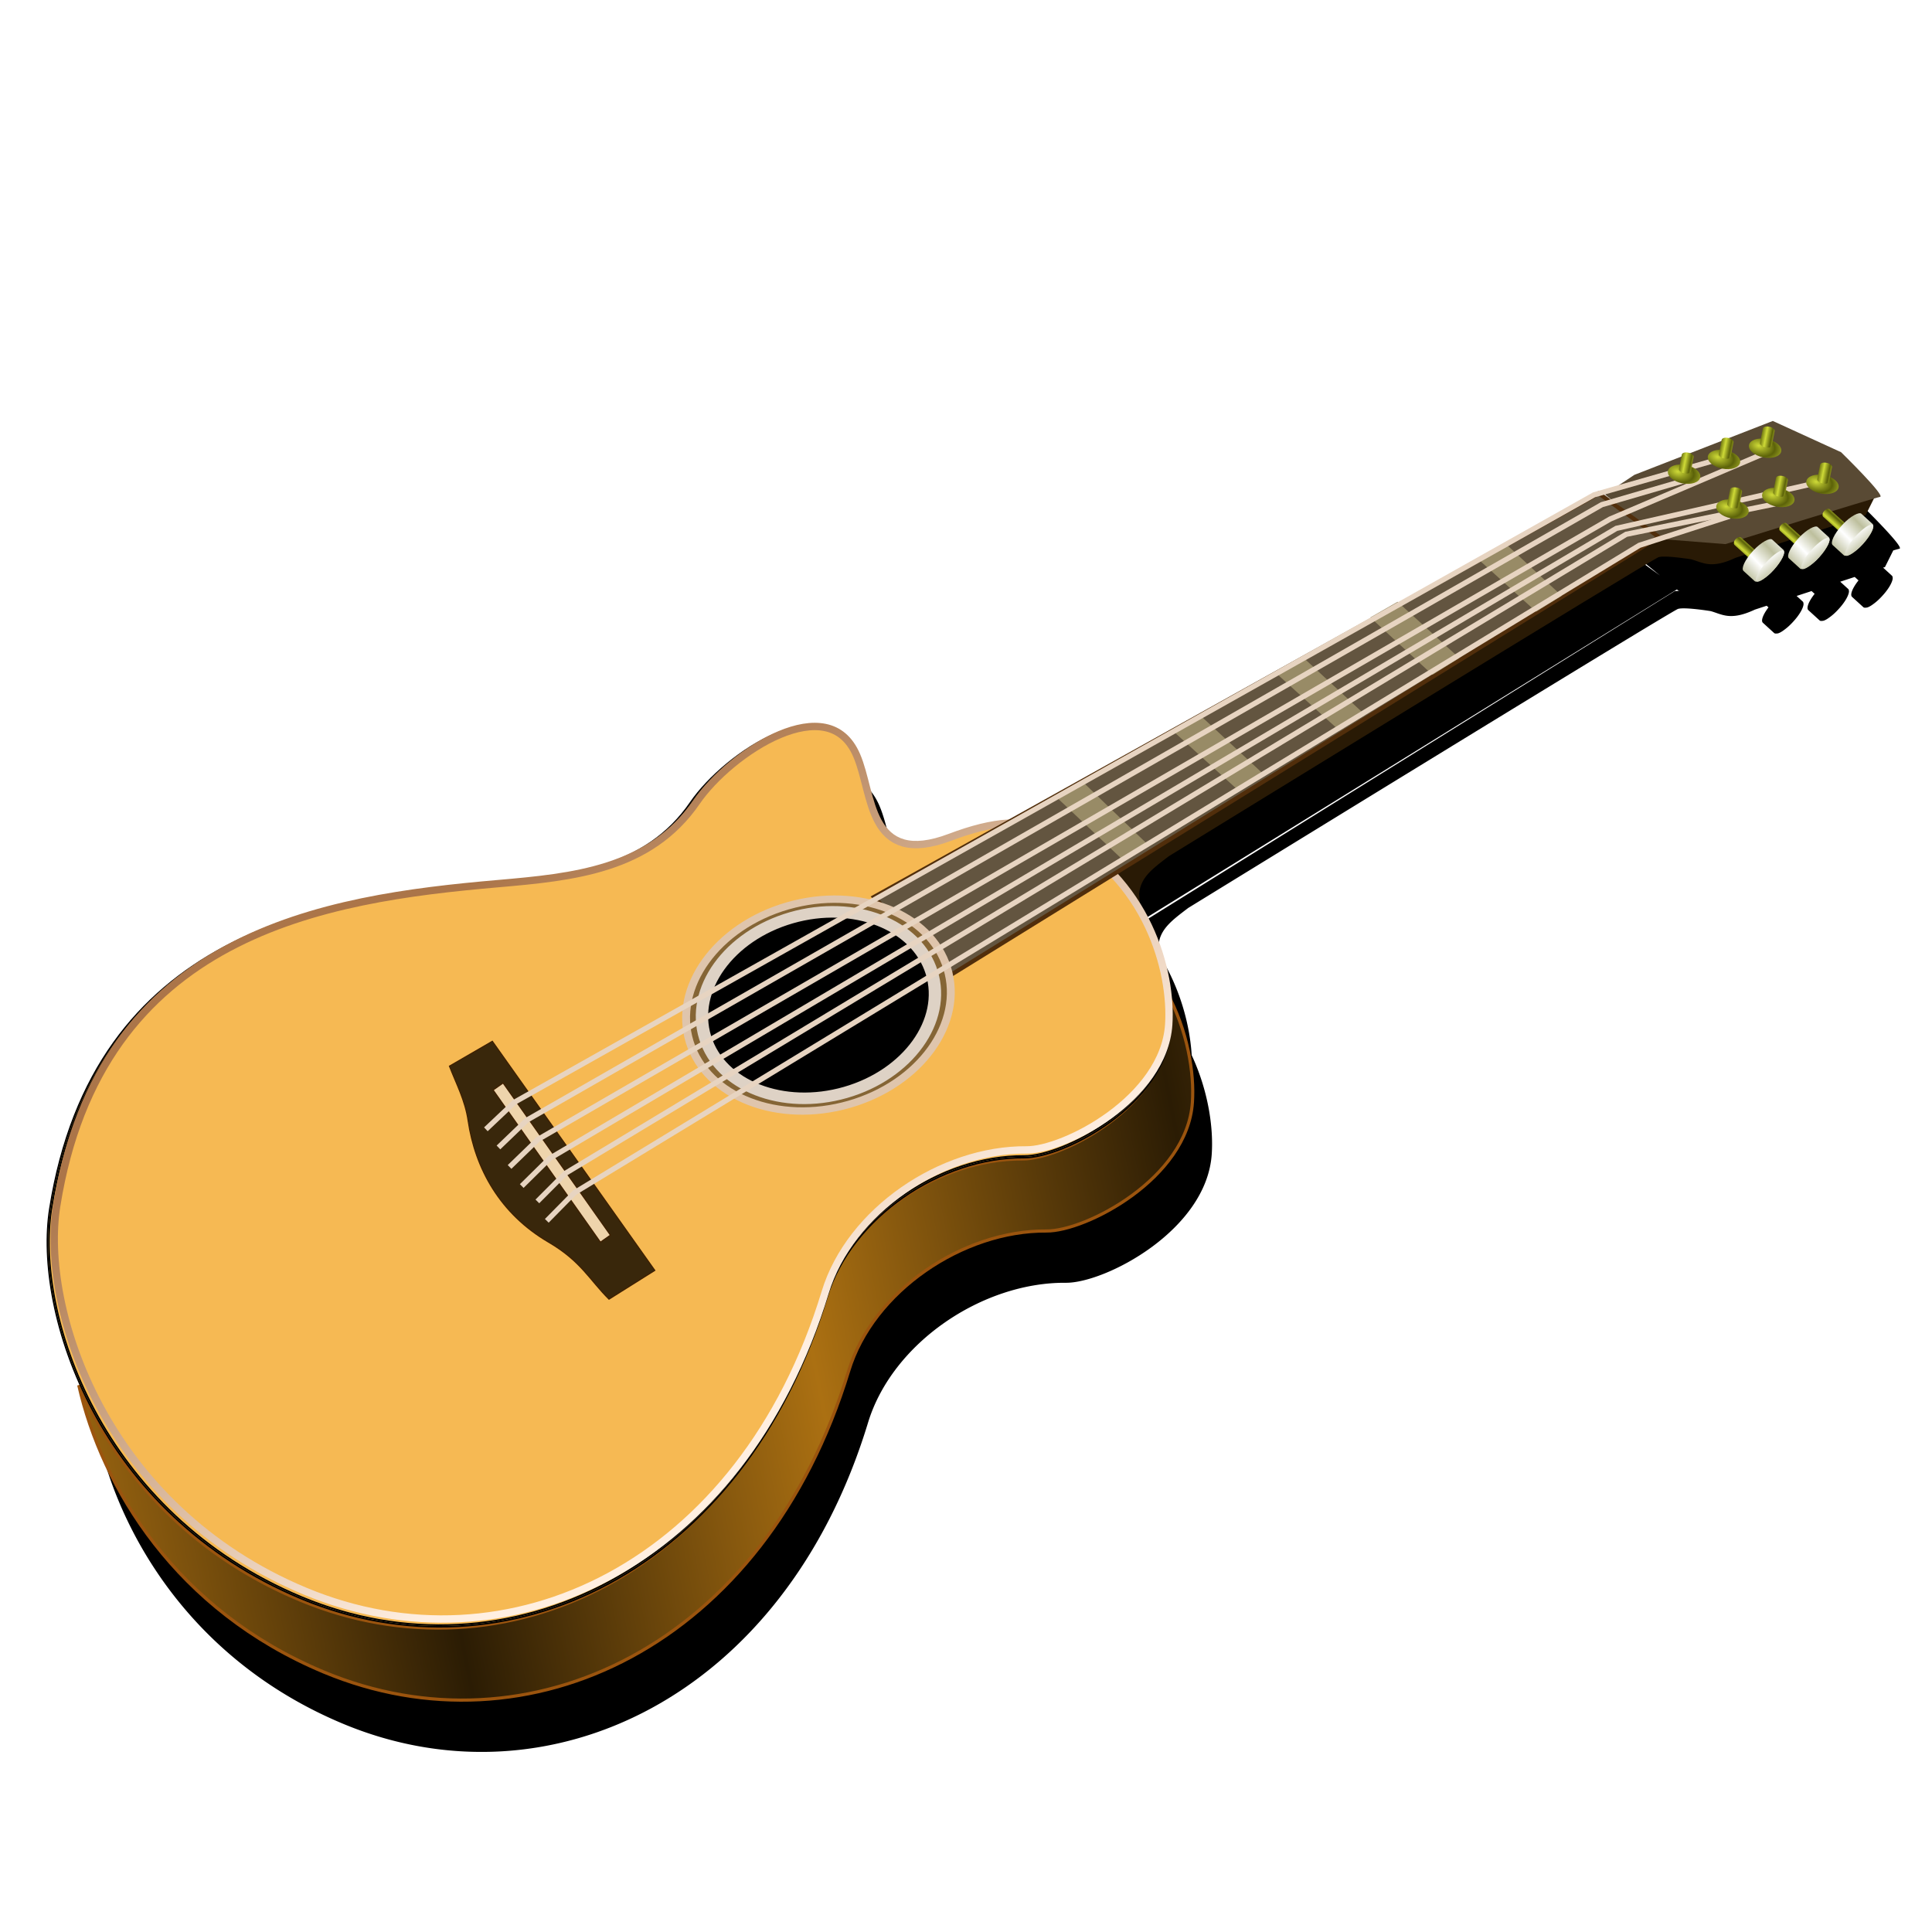 <?xml version="1.0" encoding="UTF-8" standalone="no"?>
<!-- Created with Inkscape (http://www.inkscape.org/) -->

<svg
   xmlns:dc="http://purl.org/dc/elements/1.1/"
   xmlns:cc="http://creativecommons.org/ns#"
   xmlns:rdf="http://www.w3.org/1999/02/22-rdf-syntax-ns#"
   xmlns:svg="http://www.w3.org/2000/svg"
   xmlns="http://www.w3.org/2000/svg"
   xmlns:xlink="http://www.w3.org/1999/xlink"
   xmlns:sodipodi="http://sodipodi.sourceforge.net/DTD/sodipodi-0.dtd"
   xmlns:inkscape="http://www.inkscape.org/namespaces/inkscape"
   sodipodi:docname="guitar.svg"
   inkscape:version="0.92.5 (2060ec1f9f, 2020-04-08)"
   id="svg8"
   version="1.1"
   viewBox="0 0 67.469 67.469"
   height="255"
   width="255">
  <defs
     id="defs2">
    <linearGradient
       inkscape:collect="always"
       id="linearGradient1425">
      <stop
         style="stop-color:#bdbf9d;stop-opacity:1"
         offset="0"
         id="stop1421" />
      <stop
         style="stop-color:#ffffff;stop-opacity:1"
         offset="1"
         id="stop1423" />
    </linearGradient>
    <linearGradient
       inkscape:collect="always"
       id="linearGradient1279">
      <stop
         style="stop-color:#ceda37;stop-opacity:1;"
         offset="0"
         id="stop1275" />
      <stop
         style="stop-color:#5c6209;stop-opacity:1"
         offset="1"
         id="stop1277" />
    </linearGradient>
    <linearGradient
       inkscape:collect="always"
       id="linearGradient1269">
      <stop
         style="stop-color:#ab7549;stop-opacity:1"
         offset="0"
         id="stop1265" />
      <stop
         style="stop-color:#ffefe1;stop-opacity:1"
         offset="1"
         id="stop1267" />
    </linearGradient>
    <linearGradient
       inkscape:collect="always"
       id="linearGradient1133">
      <stop
         style="stop-color:#2b1c04;stop-opacity:1;"
         offset="0"
         id="stop1129" />
      <stop
         style="stop-color:#ab7012;stop-opacity:1"
         offset="1"
         id="stop1131" />
    </linearGradient>
    <clipPath
       clipPathUnits="userSpaceOnUse"
       id="clipPath2059">
      <path
         d="m -10.1,231.685 c 3.559,2.506 4.832,-0.585 2.965,-3.064 -3.182,-4.225 -6.444,-9.84 -12.355,-15.913 -2.595,-2.669 -11.861,-7.808 -11.861,-7.808 0,0 -0.115,-2.188 -0.099,-3.064 0.011,-0.582 -0.566,-0.564 -0.89,-0.297 -0.782,0.645 -2.471,2.57 -2.471,2.57 l -1.68,-0.099 -1.087,-1.581 c -0.297,-0.411 -0.636,-0.346 -0.89,0 -0.545,1.85 -0.879,3.885 -3.459,3.954 l 4.448,3.954 c 7.766,1.553 15.579,5.585 20.262,14.332 0,0 4.526,5.194 7.116,7.018 z"
         id="path2061"
         sodipodi:nodetypes="csscsscccccccs"
         inkscape:connector-curvature="0"
         stroke-dasharray="none"
         stroke-opacity="1"
         fill="#ffffff"
         fill-rule="evenodd"
         stroke="none"
         stroke-linejoin="miter"
         fill-opacity="1"
         stroke-linecap="butt"
         stroke-width="0.048"
         stroke-miterlimit="4" />
    </clipPath>
    <clipPath
       id="clipPath2059-5"
       clipPathUnits="userSpaceOnUse">
      <path
         stroke-miterlimit="4"
         stroke-width="0.048"
         stroke-linecap="butt"
         fill-opacity="1"
         stroke-linejoin="miter"
         stroke="none"
         fill-rule="evenodd"
         fill="#ffffff"
         stroke-opacity="1"
         stroke-dasharray="none"
         inkscape:connector-curvature="0"
         sodipodi:nodetypes="csscsscccccccs"
         id="path2061-3"
         d="m -10.1,231.685 c 3.559,2.506 4.832,-0.585 2.965,-3.064 -3.182,-4.225 -6.444,-9.84 -12.355,-15.913 -2.595,-2.669 -11.861,-7.808 -11.861,-7.808 0,0 -0.115,-2.188 -0.099,-3.064 0.011,-0.582 -0.566,-0.564 -0.89,-0.297 -0.782,0.645 -2.471,2.57 -2.471,2.57 l -1.68,-0.099 -1.087,-1.581 c -0.297,-0.411 -0.636,-0.346 -0.89,0 -0.545,1.85 -0.879,3.885 -3.459,3.954 l 4.448,3.954 c 7.766,1.553 15.579,5.585 20.262,14.332 0,0 4.526,5.194 7.116,7.018 z" />
    </clipPath>
    <clipPath
       id="clipPath">
      <path
         fill-opacity="0.95"
         stroke="none"
         fill="#1b1b1b"
         sodipodi:nodetypes="csssscc"
         inkscape:connector-curvature="0"
         id="rect5264"
         d="m -515.73,435.564 v 5.838 c 0,9.743 -7.844,17.587 -17.587,17.587 h -135.051 c -9.743,0 -17.587,-7.844 -17.587,-17.587 v -5.838 z" />
    </clipPath>
    <clipPath
       clipPathUnits="userSpaceOnUse"
       id="clipPath2059-7">
      <path
         d="m -10.1,231.685 c 3.559,2.506 4.832,-0.585 2.965,-3.064 -3.182,-4.225 -6.444,-9.84 -12.355,-15.913 -2.595,-2.669 -11.861,-7.808 -11.861,-7.808 0,0 -0.115,-2.188 -0.099,-3.064 0.011,-0.582 -0.566,-0.564 -0.89,-0.297 -0.782,0.645 -2.471,2.57 -2.471,2.57 l -1.68,-0.099 -1.087,-1.581 c -0.297,-0.411 -0.636,-0.346 -0.89,0 -0.545,1.85 -0.879,3.885 -3.459,3.954 l 4.448,3.954 c 7.766,1.553 15.579,5.585 20.262,14.332 0,0 4.526,5.194 7.116,7.018 z"
         id="path2061-5"
         sodipodi:nodetypes="csscsscccccccs"
         inkscape:connector-curvature="0"
         stroke-dasharray="none"
         stroke-opacity="1"
         fill="#ffffff"
         fill-rule="evenodd"
         stroke="none"
         stroke-linejoin="miter"
         fill-opacity="1"
         stroke-linecap="butt"
         stroke-width="0.048"
         stroke-miterlimit="4" />
    </clipPath>
    <clipPath
       clipPathUnits="userSpaceOnUse"
       id="clipPath1162">
      <path
         stroke-miterlimit="4"
         stroke-width="0.071"
         stroke-linecap="round"
         fill-opacity="0.347"
         stroke-linejoin="round"
         stroke="none"
         fill="#000000"
         stroke-opacity="1"
         stroke-dasharray="none"
         inkscape:connector-curvature="0"
         d="m -65.65,239.846 c -9.358,0 -16.952,7.594 -16.952,16.952 0,9.358 7.594,16.941 16.952,16.941 0.292,0 0.579,-0.008 0.868,-0.022 2.123,-0.108 4.148,-0.606 5.995,-1.424 l 2.67,3.971 c -0.226,0.495 -0.245,0.964 -0.011,1.313 l 15.673,23.326 c 0.495,0.737 1.944,0.632 3.248,-0.245 1.304,-0.876 1.964,-2.177 1.468,-2.914 L -51.423,274.417 c -0.233,-0.347 -0.683,-0.499 -1.224,-0.478 l -2.558,-3.804 c 3.96,-3.1 6.507,-7.92 6.507,-13.337 0,-9.358 -7.594,-16.952 -16.952,-16.952 z m 0,2.581 c 7.929,0 14.371,6.442 14.371,14.371 0,7.929 -6.442,14.36 -14.371,14.36 -7.929,0 -14.349,-6.431 -14.349,-14.36 0,-0.248 -0.001,-0.489 0.011,-0.734 0.384,-7.586 6.657,-13.637 14.338,-13.637 z"
         id="path1164" />
    </clipPath>
    <clipPath
       clipPathUnits="userSpaceOnUse"
       id="clipPath896">
      <path
         style="fill:#231600;fill-opacity:1;stroke:#000000;stroke-width:0.159;stroke-linecap:butt;stroke-linejoin:miter;stroke-miterlimit:4;stroke-dasharray:none;stroke-opacity:1"
         d="m -42.829,247.786 c 2.316,-0.5 4.059,-0.428 5.5,0.579 4.289,2.997 4.803,7.948 4.226,10.595 -0.819,3.76 -6.27,5.632 -8.221,5.326 -4.144,-0.65 -9.084,1.703 -10.884,5.5 -6.226,13.129 -18.846,16.859 -28.369,11.116 -9.48,-5.717 -11.21,-16.181 -9.611,-21.248 4.242,-13.437 15.812,-13.444 24.548,-12.911 3.791,0.231 7.597,0.429 10.363,-2.547 2.078,-2.236 7.626,-4.839 8.626,-1.042 0.56,2.126 -0.281,5.517 3.821,4.632 z"
         id="path898"
         inkscape:connector-curvature="0"
         sodipodi:nodetypes="sssssssssss" />
    </clipPath>
    <filter
       inkscape:collect="always"
       style="color-interpolation-filters:sRGB"
       id="filter954"
       x="-0.125"
       width="1.249"
       y="-0.17"
       height="1.341">
      <feGaussianBlur
         inkscape:collect="always"
         stdDeviation="3.003"
         id="feGaussianBlur956" />
    </filter>
    <linearGradient
       inkscape:collect="always"
       xlink:href="#linearGradient1133"
       id="linearGradient1135"
       x1="4.727"
       y1="189.919"
       x2="80.543"
       y2="186.361"
       gradientUnits="userSpaceOnUse"
       spreadMethod="reflect"
       gradientTransform="matrix(0.265,0,0,0.265,10.546,262.486)" />
    <linearGradient
       inkscape:collect="always"
       xlink:href="#linearGradient1269"
       id="linearGradient1271"
       x1="-65.82"
       y1="246.297"
       x2="-52.681"
       y2="271.617"
       gradientUnits="userSpaceOnUse" />
    <radialGradient
       inkscape:collect="always"
       xlink:href="#linearGradient1279"
       id="radialGradient1281"
       cx="39.246"
       cy="226.207"
       fx="39.246"
       fy="226.207"
       r="2.228"
       gradientTransform="matrix(0.998,0.067,-0.042,0.632,9.597,81.015)"
       gradientUnits="userSpaceOnUse"
       spreadMethod="reflect" />
    <linearGradient
       inkscape:collect="always"
       xlink:href="#linearGradient1279"
       id="linearGradient1291"
       x1="39.969"
       y1="225.107"
       x2="40.72"
       y2="225.107"
       gradientUnits="userSpaceOnUse"
       spreadMethod="reflect"
       gradientTransform="translate(-0.001,0.203)" />
    <radialGradient
       inkscape:collect="always"
       xlink:href="#linearGradient1279"
       id="radialGradient1327"
       gradientUnits="userSpaceOnUse"
       gradientTransform="matrix(0.998,0.067,-0.042,0.632,9.597,81.015)"
       cx="39.246"
       cy="226.207"
       fx="39.246"
       fy="226.207"
       r="2.228"
       spreadMethod="reflect" />
    <linearGradient
       inkscape:collect="always"
       xlink:href="#linearGradient1279"
       id="linearGradient1329"
       gradientUnits="userSpaceOnUse"
       gradientTransform="translate(-0.001,0.203)"
       x1="39.969"
       y1="225.107"
       x2="40.72"
       y2="225.107"
       spreadMethod="reflect" />
    <radialGradient
       inkscape:collect="always"
       xlink:href="#linearGradient1279"
       id="radialGradient1331"
       gradientUnits="userSpaceOnUse"
       gradientTransform="matrix(0.998,0.067,-0.042,0.632,9.597,81.015)"
       cx="39.246"
       cy="226.207"
       fx="39.246"
       fy="226.207"
       r="2.228"
       spreadMethod="reflect" />
    <linearGradient
       inkscape:collect="always"
       xlink:href="#linearGradient1279"
       id="linearGradient1333"
       gradientUnits="userSpaceOnUse"
       gradientTransform="translate(-0.001,0.203)"
       x1="39.969"
       y1="225.107"
       x2="40.72"
       y2="225.107"
       spreadMethod="reflect" />
    <radialGradient
       inkscape:collect="always"
       xlink:href="#linearGradient1279"
       id="radialGradient1335"
       gradientUnits="userSpaceOnUse"
       gradientTransform="matrix(0.998,0.067,-0.042,0.632,9.597,81.015)"
       cx="39.246"
       cy="226.207"
       fx="39.246"
       fy="226.207"
       r="2.228"
       spreadMethod="reflect" />
    <linearGradient
       inkscape:collect="always"
       xlink:href="#linearGradient1279"
       id="linearGradient1337"
       gradientUnits="userSpaceOnUse"
       gradientTransform="translate(-0.001,0.203)"
       x1="39.969"
       y1="225.107"
       x2="40.72"
       y2="225.107"
       spreadMethod="reflect" />
    <radialGradient
       inkscape:collect="always"
       xlink:href="#linearGradient1279"
       id="radialGradient1339"
       gradientUnits="userSpaceOnUse"
       gradientTransform="matrix(0.998,0.067,-0.042,0.632,9.597,81.015)"
       cx="39.246"
       cy="226.207"
       fx="39.246"
       fy="226.207"
       r="2.228"
       spreadMethod="reflect" />
    <linearGradient
       inkscape:collect="always"
       xlink:href="#linearGradient1279"
       id="linearGradient1341"
       gradientUnits="userSpaceOnUse"
       gradientTransform="translate(-0.001,0.203)"
       x1="39.969"
       y1="225.107"
       x2="40.72"
       y2="225.107"
       spreadMethod="reflect" />
    <radialGradient
       inkscape:collect="always"
       xlink:href="#linearGradient1279"
       id="radialGradient1343"
       gradientUnits="userSpaceOnUse"
       gradientTransform="matrix(0.998,0.067,-0.042,0.632,9.597,81.015)"
       cx="39.246"
       cy="226.207"
       fx="39.246"
       fy="226.207"
       r="2.228"
       spreadMethod="reflect" />
    <linearGradient
       inkscape:collect="always"
       xlink:href="#linearGradient1279"
       id="linearGradient1345"
       gradientUnits="userSpaceOnUse"
       gradientTransform="translate(-0.001,0.203)"
       x1="39.969"
       y1="225.107"
       x2="40.72"
       y2="225.107"
       spreadMethod="reflect" />
    <linearGradient
       inkscape:collect="always"
       xlink:href="#linearGradient1279"
       id="linearGradient1393"
       gradientUnits="userSpaceOnUse"
       gradientTransform="matrix(0.372,0,0,0.372,-111.628,-315.877)"
       x1="39.969"
       y1="225.107"
       x2="40.72"
       y2="225.107"
       spreadMethod="reflect" />
    <linearGradient
       inkscape:collect="always"
       xlink:href="#linearGradient1425"
       id="linearGradient1427"
       x1="-94.898"
       y1="233.969"
       x2="-95.793"
       y2="233.914"
       gradientUnits="userSpaceOnUse"
       spreadMethod="reflect" />
    <linearGradient
       inkscape:collect="always"
       xlink:href="#linearGradient1425"
       id="linearGradient1435"
       x1="-97.502"
       y1="233.958"
       x2="-97.377"
       y2="233.093"
       gradientUnits="userSpaceOnUse" />
    <linearGradient
       inkscape:collect="always"
       xlink:href="#linearGradient1425"
       id="linearGradient1447"
       gradientUnits="userSpaceOnUse"
       x1="-94.898"
       y1="233.969"
       x2="-95.793"
       y2="233.914"
       spreadMethod="reflect" />
    <linearGradient
       inkscape:collect="always"
       xlink:href="#linearGradient1425"
       id="linearGradient1449"
       gradientUnits="userSpaceOnUse"
       x1="-97.502"
       y1="233.958"
       x2="-97.377"
       y2="233.093" />
    <linearGradient
       inkscape:collect="always"
       xlink:href="#linearGradient1425"
       id="linearGradient1457"
       gradientUnits="userSpaceOnUse"
       x1="-94.898"
       y1="233.969"
       x2="-95.793"
       y2="233.914"
       spreadMethod="reflect" />
    <linearGradient
       inkscape:collect="always"
       xlink:href="#linearGradient1425"
       id="linearGradient1459"
       gradientUnits="userSpaceOnUse"
       x1="-97.502"
       y1="233.958"
       x2="-97.377"
       y2="233.093" />
    <linearGradient
       inkscape:collect="always"
       xlink:href="#linearGradient1279"
       id="linearGradient1463"
       gradientUnits="userSpaceOnUse"
       gradientTransform="matrix(0.372,0,0,0.372,-109.565,-317.094)"
       x1="39.969"
       y1="225.107"
       x2="40.72"
       y2="225.107"
       spreadMethod="reflect" />
    <linearGradient
       inkscape:collect="always"
       xlink:href="#linearGradient1279"
       id="linearGradient1467"
       gradientUnits="userSpaceOnUse"
       gradientTransform="matrix(0.372,0,0,0.372,-107.581,-318.231)"
       x1="39.969"
       y1="225.107"
       x2="40.72"
       y2="225.107"
       spreadMethod="reflect" />
    <filter
       inkscape:collect="always"
       style="color-interpolation-filters:sRGB"
       id="filter1842"
       x="-0.019"
       width="1.037"
       y="-0.033"
       height="1.067">
      <feGaussianBlur
         inkscape:collect="always"
         stdDeviation="0.756"
         id="feGaussianBlur1844" />
    </filter>
  </defs>
  <sodipodi:namedview
     id="base"
     pagecolor="#ff0000"
     bordercolor="#666666"
     borderopacity="1.0"
     inkscape:pageopacity="0"
     inkscape:pageshadow="2"
     inkscape:zoom="3.5098039"
     inkscape:cx="127.5"
     inkscape:cy="127.5"
     inkscape:document-units="px"
     inkscape:current-layer="layer1"
     showgrid="false"
     inkscape:snap-to-guides="false"
     inkscape:snap-grids="false"
     inkscape:snap-others="false"
     inkscape:object-nodes="false"
     inkscape:snap-nodes="false"
     inkscape:snap-global="false"
     inkscape:window-width="1920"
     inkscape:window-height="1056"
     inkscape:window-x="0"
     inkscape:window-y="0"
     inkscape:window-maximized="1"
     units="px"
     showguides="false" />
  <g
     inkscape:label="Layer 1"
     inkscape:groupmode="layer"
     id="layer1"
     transform="translate(0,-229.531)">
    <g
       id="g1905"
       transform="matrix(0.686,-0.102,0.102,0.686,-24.8,68.687)">
      <path
         inkscape:connector-curvature="0"
         id="path1570"
         d="m 87.021,271.473 -2.568,0.584 c -0.054,-5.9e-4 -0.102,0.008 -0.134,0.03 l -1.855,0.422 c -0.133,-0.035 -0.253,-0.012 -0.28,0.062 l -5.18e-4,0.002 -2.457,0.559 -1.61,0.754 1.56,1.725 -1.861,-1.826 -4.968,1.873 -0.051,-0.064 -1.472,0.577 0.038,0.046 -4.264,1.608 -0.104,-0.128 -1.472,0.577 0.089,0.111 -3.717,1.402 -0.065,-0.081 -1.472,0.577 0.052,0.064 -4.09,1.542 -0.038,-0.047 -1.472,0.577 0.025,0.03 -8.585,3.238 c -0.969,-0.129 -2.065,-0.028 -3.333,0.245 -4.102,0.885 -3.261,-2.506 -3.821,-4.632 -1.001,-3.797 -6.549,-1.194 -8.627,1.042 -0.026,0.028 -0.053,0.055 -0.08,0.083 -0.019,0.02 -0.043,0.041 -0.062,0.061 -0.051,0.055 -0.103,0.106 -0.155,0.159 -2.738,2.659 -6.409,2.468 -10.067,2.245 -6.559,-0.4 -14.715,-0.496 -20.168,5.167 -1.873,1.895 -3.438,4.451 -4.522,7.887 -1.6,5.067 0.131,15.53 9.611,21.248 7.272,4.386 16.351,3.246 23.009,-3.385 -6.666,6.714 -15.796,7.886 -23.103,3.479 -5.328,-3.213 -8.209,-7.926 -9.425,-12.337 0.396,5.277 3.189,11.945 10.084,16.103 9.523,5.743 22.143,2.013 28.369,-11.116 1.8,-3.797 6.74,-6.15 10.885,-5.5 1.951,0.306 7.402,-1.566 8.221,-5.326 0.284,-1.303 0.3,-3.165 -0.265,-5.077 0.128,-1.501 -0.068,-3.405 -0.876,-5.254 l 0.033,-0.445 c 0.183,-0.822 0.89,-1.179 1.761,-1.66 0,0 26.257,-11.217 26.609,-11.267 0.352,-0.05 1.61,0.352 1.61,0.352 0.547,0.243 0.904,0.644 2.213,0.252 l 0.615,-0.105 0.078,0.095 c -0.317,0.307 -0.488,0.608 -0.393,0.724 l 0.483,0.593 c 0.025,0.031 0.07,0.044 0.125,0.045 a 0.264,1.03 50.286 0 0 0.396,-0.122 c 0.014,-0.007 0.028,-0.016 0.042,-0.023 a 0.264,1.03 50.286 0 0 0.001,-5.2e-4 c 0.142,-0.076 0.296,-0.179 0.451,-0.305 l 0.043,-0.035 c 0.286,-0.233 0.497,-0.482 0.584,-0.669 a 0.264,1.03 50.286 0 0 0.032,-0.083 c 0.001,-0.005 0.003,-0.009 0.004,-0.014 a 0.264,1.03 50.286 0 0 0.004,-0.038 c 0.004,-0.043 1.96e-4,-0.081 -0.021,-0.107 l -0.265,-0.326 0.781,-0.133 0.132,0.161 c -0.344,0.321 -0.534,0.643 -0.435,0.765 l 0.483,0.593 c 0.026,0.033 0.073,0.046 0.131,0.045 a 0.264,1.03 50.286 0 0 0.384,-0.12 c 0.154,-0.078 0.326,-0.19 0.499,-0.331 l 0.043,-0.035 c 0.287,-0.234 0.498,-0.483 0.584,-0.67 a 0.264,1.03 50.286 0 0 0.032,-0.083 c 0.001,-0.004 0.003,-0.008 0.004,-0.012 a 0.264,1.03 50.286 0 0 0.004,-0.038 c 0.004,-0.043 1.98e-4,-0.081 -0.021,-0.107 l -0.344,-0.422 0.757,-0.129 0.164,0.2 c 0,0 -5.19e-4,5.2e-4 -5.19e-4,5.2e-4 -0.35,0.324 -0.543,0.65 -0.443,0.773 l 0.483,0.593 c 0.026,0.033 0.073,0.046 0.131,0.045 a 0.264,1.03 50.286 0 0 0.384,-0.12 c 0.154,-0.078 0.326,-0.19 0.499,-0.331 l 0.043,-0.036 c 0.286,-0.233 0.497,-0.482 0.584,-0.669 a 0.264,1.03 50.286 0 0 0.032,-0.084 c 0.001,-0.004 0.003,-0.008 0.004,-0.012 a 0.264,1.03 50.286 0 0 0.004,-0.038 c 0.004,-0.043 1.95e-4,-0.081 -0.021,-0.107 l -0.38,-0.467 0.097,-0.017 0.536,-0.767 c 0.142,-0.019 0.291,-0.038 0.318,-0.038 0.302,0 -1.609,-2.515 -1.609,-2.515 z m -6.605,4.958 0.066,0.072 0.071,0.017 -0.256,-0.022 -29.252,12.674 c -0.017,-0.025 -0.033,-0.051 -0.051,-0.076 z m -29.533,23.55 c -1.992,1.979 -5.272,2.915 -6.695,2.692 -3.145,-0.493 -6.746,0.744 -9.087,3.027 0.002,-0.003 0.005,-0.005 0.007,-0.008 2.339,-2.339 5.991,-3.613 9.175,-3.114 1.4,0.22 4.6,-0.682 6.6,-2.597 z"
         style="fill:#000000;fill-opacity:1;stroke:none;stroke-width:0.265px;stroke-linecap:butt;stroke-linejoin:miter;stroke-opacity:1;filter:url(#filter1842)" />
      <g
         id="g1568">
        <path
           style="fill:#291a05;fill-opacity:1;stroke:none;stroke-width:0.265px;stroke-linecap:butt;stroke-linejoin:miter;stroke-opacity:1"
           d="m 51.266,289.11 -1.196,-2.492 29.643,-12.843 3.656,0.307 7.696,-0.956 -0.704,1.006 -6.791,1.157 c -1.31,0.393 -1.666,-0.009 -2.213,-0.252 0,0 -1.258,-0.402 -1.61,-0.352 -0.352,0.05 -26.609,11.267 -26.609,11.267 -0.871,0.481 -1.577,0.838 -1.761,1.66 z"
           id="path1181"
           inkscape:connector-curvature="0"
           sodipodi:nodetypes="ccccccccsccc" />
        <path
           style="fill:url(#linearGradient1135);fill-opacity:1;stroke:#9b540e;stroke-width:0.159;stroke-linecap:butt;stroke-linejoin:miter;stroke-miterlimit:4;stroke-dasharray:none;stroke-opacity:1"
           d="m 52.016,292.685 c -8e-6,0.72 -0.069,1.381 -0.19,1.937 -0.819,3.76 -6.27,5.632 -8.221,5.326 -4.144,-0.65 -9.084,1.703 -10.884,5.5 -6.226,13.129 -18.846,16.859 -28.369,11.116 -5.328,-3.213 -8.209,-7.926 -9.425,-12.337 0.396,5.277 3.189,11.945 10.084,16.103 9.523,5.743 22.143,2.013 28.369,-11.116 1.8,-3.797 6.74,-6.15 10.885,-5.5 1.951,0.306 7.402,-1.566 8.221,-5.326 0.315,-1.445 0.303,-3.577 -0.47,-5.704 z"
           id="path1118"
           inkscape:connector-curvature="0" />
        <path
           style="fill:#2b1c04;fill-opacity:1;stroke:#000000;stroke-width:0.159;stroke-linecap:butt;stroke-linejoin:miter;stroke-miterlimit:4;stroke-dasharray:none;stroke-opacity:1"
           d="m 42.194,283.354 c 2.316,-0.5 4.059,-0.428 5.5,0.579 4.289,2.997 4.803,7.948 4.226,10.595 -0.819,3.76 -6.27,5.632 -8.221,5.326 -4.144,-0.65 -9.084,1.703 -10.884,5.5 -6.226,13.129 -18.846,16.859 -28.369,11.116 -9.48,-5.717 -11.21,-16.181 -9.611,-21.248 4.242,-13.437 15.812,-13.444 24.548,-12.911 3.791,0.231 7.597,0.429 10.363,-2.547 2.078,-2.236 7.626,-4.839 8.626,-1.042 0.56,2.126 -0.281,5.517 3.821,4.632 z"
           id="path890"
           inkscape:connector-curvature="0"
           sodipodi:nodetypes="sssssssssss" />
        <path
           clip-path="url(#clipPath896)"
           style="fill:#f6b953;fill-opacity:1;stroke:#000000;stroke-width:0.159;stroke-linecap:butt;stroke-linejoin:miter;stroke-miterlimit:4;stroke-dasharray:none;stroke-opacity:1;filter:url(#filter954)"
           d="m -42.829,247.786 c 2.316,-0.5 4.059,-0.428 5.5,0.579 4.289,2.997 4.803,7.948 4.226,10.595 -0.819,3.76 -6.27,5.632 -8.221,5.326 -4.144,-0.65 -9.084,1.703 -10.884,5.5 -6.226,13.129 -18.846,16.859 -28.369,11.116 -9.48,-5.717 -11.21,-16.181 -9.611,-21.248 4.242,-13.437 15.812,-13.444 24.548,-12.911 3.791,0.231 7.597,0.429 10.363,-2.547 2.078,-2.236 7.626,-4.839 8.626,-1.042 0.56,2.126 -0.281,5.517 3.821,4.632 z"
           id="path900"
           inkscape:connector-curvature="0"
           sodipodi:nodetypes="sssssssssss"
           transform="translate(85.023,35.567)" />
        <path
           transform="translate(85.165,35.424)"
           sodipodi:nodetypes="sssssssssss"
           inkscape:connector-curvature="0"
           id="path1203"
           d="m -42.829,247.786 c 2.316,-0.5 4.059,-0.428 5.5,0.579 4.289,2.997 4.803,7.948 4.226,10.595 -0.819,3.76 -6.27,5.632 -8.221,5.326 -4.144,-0.65 -9.084,1.703 -10.884,5.5 -6.226,13.129 -18.846,16.859 -28.369,11.116 -9.48,-5.717 -11.21,-16.181 -9.611,-21.248 4.242,-13.437 15.812,-13.444 24.548,-12.911 3.791,0.231 7.597,0.429 10.363,-2.547 2.078,-2.236 7.626,-4.839 8.626,-1.042 0.56,2.126 -0.281,5.517 3.821,4.632 z"
           style="fill:none;fill-opacity:1;stroke:url(#linearGradient1271);stroke-width:0.741;stroke-linecap:butt;stroke-linejoin:miter;stroke-miterlimit:4;stroke-dasharray:none;stroke-opacity:1"
           clip-path="url(#clipPath896)" />
        <path
           style="fill:#594a34;fill-opacity:1;stroke:none;stroke-width:0.265px;stroke-linecap:butt;stroke-linejoin:miter;stroke-opacity:1"
           d="m 79.899,273.779 -2.364,-2.616 1.61,-0.755 7.294,-1.66 3.169,2.062 c 0,0 1.911,2.515 1.61,2.515 -0.302,0 -8.048,1.207 -8.048,1.207 z"
           id="path1183"
           inkscape:connector-curvature="0" />
        <g
           id="g1149"
           transform="translate(11.238,34.424)">
          <path
             sodipodi:nodetypes="cccsscc"
             inkscape:connector-curvature="0"
             id="path1143"
             d="m 6.834,255.736 6.396,12.616 -2.497,1.095 c -0.821,-1.095 -1.107,-2.099 -2.585,-3.285 -2.202,-1.768 -3.114,-4.194 -3.11,-6.658 0.002,-1.033 -0.313,-1.898 -0.526,-2.847 z"
             style="fill:#39270b;fill-opacity:1;stroke:#3d1e00;stroke-width:0.053;stroke-linecap:butt;stroke-linejoin:miter;stroke-miterlimit:4;stroke-dasharray:none;stroke-opacity:1" />
          <rect
             transform="rotate(-26.735)"
             y="233.501"
             x="-110.326"
             height="9.374"
             width="0.613"
             id="rect1145"
             style="opacity:1;fill:#eed4ac;fill-opacity:1;fill-rule:evenodd;stroke:#3d1e00;stroke-width:0.053;stroke-linecap:round;stroke-linejoin:round;stroke-miterlimit:4;stroke-dasharray:none;stroke-dashoffset:0;stroke-opacity:1;paint-order:normal" />
        </g>
        <path
           style="fill:#635540;fill-opacity:1;stroke:#512e0b;stroke-width:0.212;stroke-linecap:butt;stroke-linejoin:miter;stroke-miterlimit:4;stroke-dasharray:none;stroke-opacity:1"
           d="m 38.149,285.801 39.084,-14.738 2.666,2.616 -38.681,16.65 z"
           id="path1179"
           inkscape:connector-curvature="0" />
        <g
           id="g1157"
           transform="matrix(0.991,-0.132,0.142,0.922,-39.159,59.352)">
          <ellipse
             ry="5.607"
             rx="6.746"
             cy="256.393"
             cx="37.672"
             id="path1151"
             style="opacity:1;fill:#856535;fill-opacity:1;fill-rule:evenodd;stroke:#dfc5ac;stroke-width:0.397;stroke-linecap:round;stroke-linejoin:round;stroke-miterlimit:4;stroke-dasharray:none;stroke-dashoffset:0;stroke-opacity:1;paint-order:normal" />
          <ellipse
             style="opacity:1;fill:#000000;fill-opacity:1;fill-rule:evenodd;stroke:#ded2c5;stroke-width:0.623;stroke-linecap:round;stroke-linejoin:round;stroke-miterlimit:4;stroke-dasharray:none;stroke-dashoffset:0;stroke-opacity:1;paint-order:normal"
             id="ellipse1153"
             cx="37.672"
             cy="256.393"
             rx="5.937"
             ry="4.935" />
        </g>
        <path
           style="fill:#988b66;fill-opacity:1;stroke:none;stroke-width:0.265px;stroke-linecap:butt;stroke-linejoin:miter;stroke-opacity:1"
           d="m 47.953,282.151 2.891,3.68 1.391,-0.533 -2.811,-3.652 z"
           id="path1499"
           inkscape:connector-curvature="0"
           sodipodi:nodetypes="ccccc" />
        <path
           style="fill:#988b66;fill-opacity:1;stroke:none;stroke-width:0.265px;stroke-linecap:butt;stroke-linejoin:miter;stroke-opacity:1"
           d="m 70.742,273.449 2.498,3.044 1.391,-0.6 -2.418,-3.02 z"
           id="path1509"
           inkscape:connector-curvature="0"
           sodipodi:nodetypes="ccccc" />
        <path
           sodipodi:nodetypes="ccccc"
           inkscape:connector-curvature="0"
           id="path1507"
           d="m 64.94,275.553 2.669,3.317 1.46,-0.635 -2.657,-3.259 z"
           style="fill:#988b66;fill-opacity:1;stroke:none;stroke-width:0.265px;stroke-linecap:butt;stroke-linejoin:miter;stroke-opacity:1" />
        <path
           style="fill:#988b66;fill-opacity:1;stroke:none;stroke-width:0.265px;stroke-linecap:butt;stroke-linejoin:miter;stroke-opacity:1"
           d="m 59.776,277.562 2.788,3.403 1.391,-0.6 -2.708,-3.379 z"
           id="path1505"
           inkscape:connector-curvature="0"
           sodipodi:nodetypes="ccccc" />
        <path
           sodipodi:nodetypes="ccccc"
           inkscape:connector-curvature="0"
           id="path1503"
           d="m 54.229,279.697 2.891,3.539 1.391,-0.6 -2.811,-3.516 z"
           style="fill:#988b66;fill-opacity:1;stroke:none;stroke-width:0.265px;stroke-linecap:butt;stroke-linejoin:miter;stroke-opacity:1" />
        <g
           id="g1177"
           transform="translate(11.238,34.424)">
          <path
             sodipodi:nodetypes="cccc"
             inkscape:connector-curvature="0"
             id="path1159"
             d="m 5.859,260.074 1.632,-1.141 58.261,-22.253 6.102,-0.802"
             style="fill:none;stroke:#e7d4c1;stroke-width:0.265px;stroke-linecap:butt;stroke-linejoin:miter;stroke-opacity:1" />
          <path
             style="fill:none;stroke:#e7d4c1;stroke-width:0.265px;stroke-linecap:butt;stroke-linejoin:miter;stroke-opacity:1"
             d="m 6.352,261.071 1.623,-1.153 58.092,-22.691 4.726,-0.649"
             id="path1161"
             inkscape:connector-curvature="0"
             sodipodi:nodetypes="cccc" />
          <path
             sodipodi:nodetypes="cccc"
             inkscape:connector-curvature="0"
             id="path1163"
             d="m 6.761,262.124 1.618,-1.16 57.987,-22.957 8.288,-2.162"
             style="fill:none;stroke:#e7d4c1;stroke-width:0.265px;stroke-linecap:butt;stroke-linejoin:miter;stroke-opacity:1" />
          <path
             style="fill:none;stroke:#e7d4c1;stroke-width:0.265px;stroke-linecap:butt;stroke-linejoin:miter;stroke-opacity:1"
             d="m 7.225,263.165 1.608,-1.175 57.78,-23.474 10.047,-0.764"
             id="path1165"
             inkscape:connector-curvature="0"
             sodipodi:nodetypes="cccc" />
          <path
             sodipodi:nodetypes="cccc"
             inkscape:connector-curvature="0"
             id="path1167"
             d="M 7.89,264.046 9.487,262.858 67.061,238.883 74.703,238.472"
             style="fill:none;stroke:#e7d4c1;stroke-width:0.265px;stroke-linecap:butt;stroke-linejoin:miter;stroke-opacity:1" />
          <path
             style="fill:none;stroke:#e7d4c1;stroke-width:0.265px;stroke-linecap:butt;stroke-linejoin:miter;stroke-opacity:1"
             d="m 8.216,265.083 1.591,-1.198 57.83,-24.355 4.706,-0.781"
             id="path1169"
             inkscape:connector-curvature="0"
             sodipodi:nodetypes="cccc" />
        </g>
        <g
           id="g1413"
           transform="translate(11.222,34.386)">
          <g
             transform="matrix(0.35,0.125,-0.125,0.35,84.689,151.963)"
             id="g1295">
            <ellipse
               style="opacity:1;fill:url(#radialGradient1281);fill-opacity:1;fill-rule:evenodd;stroke:none;stroke-width:0.741;stroke-linecap:round;stroke-linejoin:round;stroke-miterlimit:4;stroke-dasharray:none;stroke-dashoffset:0;stroke-opacity:1;paint-order:normal"
               id="path1273"
               cx="40.18"
               cy="226.773"
               rx="2.228"
               ry="1.265" />
            <rect
               style="opacity:1;fill:url(#linearGradient1291);fill-opacity:1;fill-rule:evenodd;stroke:none;stroke-width:0.741;stroke-linecap:round;stroke-linejoin:round;stroke-miterlimit:4;stroke-dasharray:none;stroke-dashoffset:0;stroke-opacity:1;paint-order:normal"
               id="rect1283"
               width="1.645"
               height="2.842"
               x="39.355"
               y="223.805"
               ry="0.422"
               rx="0.774" />
          </g>
          <g
             id="g1301"
             transform="matrix(0.35,0.125,-0.125,0.35,91.504,153.493)">
            <ellipse
               ry="1.265"
               rx="2.228"
               cy="226.773"
               cx="40.18"
               id="ellipse1297"
               style="opacity:1;fill:url(#radialGradient1343);fill-opacity:1;fill-rule:evenodd;stroke:none;stroke-width:0.741;stroke-linecap:round;stroke-linejoin:round;stroke-miterlimit:4;stroke-dasharray:none;stroke-dashoffset:0;stroke-opacity:1;paint-order:normal" />
            <rect
               rx="0.774"
               ry="0.422"
               y="223.805"
               x="39.355"
               height="2.842"
               width="1.645"
               id="rect1299"
               style="opacity:1;fill:url(#linearGradient1345);fill-opacity:1;fill-rule:evenodd;stroke:none;stroke-width:0.741;stroke-linecap:round;stroke-linejoin:round;stroke-miterlimit:4;stroke-dasharray:none;stroke-dashoffset:0;stroke-opacity:1;paint-order:normal" />
          </g>
          <g
             id="g1307"
             transform="matrix(0.35,0.125,-0.125,0.35,89.208,153.821)">
            <ellipse
               ry="1.265"
               rx="2.228"
               cy="226.773"
               cx="40.18"
               id="ellipse1303"
               style="opacity:1;fill:url(#radialGradient1339);fill-opacity:1;fill-rule:evenodd;stroke:none;stroke-width:0.741;stroke-linecap:round;stroke-linejoin:round;stroke-miterlimit:4;stroke-dasharray:none;stroke-dashoffset:0;stroke-opacity:1;paint-order:normal" />
            <rect
               rx="0.774"
               ry="0.422"
               y="223.805"
               x="39.355"
               height="2.842"
               width="1.645"
               id="rect1305"
               style="opacity:1;fill:url(#linearGradient1341);fill-opacity:1;fill-rule:evenodd;stroke:none;stroke-width:0.741;stroke-linecap:round;stroke-linejoin:round;stroke-miterlimit:4;stroke-dasharray:none;stroke-dashoffset:0;stroke-opacity:1;paint-order:normal" />
          </g>
          <g
             transform="matrix(0.35,0.125,-0.125,0.35,86.839,154.058)"
             id="g1313">
            <ellipse
               style="opacity:1;fill:url(#radialGradient1335);fill-opacity:1;fill-rule:evenodd;stroke:none;stroke-width:0.741;stroke-linecap:round;stroke-linejoin:round;stroke-miterlimit:4;stroke-dasharray:none;stroke-dashoffset:0;stroke-opacity:1;paint-order:normal"
               id="ellipse1309"
               cx="40.18"
               cy="226.773"
               rx="2.228"
               ry="1.265" />
            <rect
               style="opacity:1;fill:url(#linearGradient1337);fill-opacity:1;fill-rule:evenodd;stroke:none;stroke-width:0.741;stroke-linecap:round;stroke-linejoin:round;stroke-miterlimit:4;stroke-dasharray:none;stroke-dashoffset:0;stroke-opacity:1;paint-order:normal"
               id="rect1311"
               width="1.645"
               height="2.842"
               x="39.355"
               y="223.805"
               ry="0.422"
               rx="0.774" />
          </g>
          <g
             transform="matrix(0.35,0.125,-0.125,0.35,88.916,151.27)"
             id="g1319">
            <ellipse
               style="opacity:1;fill:url(#radialGradient1331);fill-opacity:1;fill-rule:evenodd;stroke:none;stroke-width:0.741;stroke-linecap:round;stroke-linejoin:round;stroke-miterlimit:4;stroke-dasharray:none;stroke-dashoffset:0;stroke-opacity:1;paint-order:normal"
               id="ellipse1315"
               cx="40.18"
               cy="226.773"
               rx="2.228"
               ry="1.265" />
            <rect
               style="opacity:1;fill:url(#linearGradient1333);fill-opacity:1;fill-rule:evenodd;stroke:none;stroke-width:0.741;stroke-linecap:round;stroke-linejoin:round;stroke-miterlimit:4;stroke-dasharray:none;stroke-dashoffset:0;stroke-opacity:1;paint-order:normal"
               id="rect1317"
               width="1.645"
               height="2.842"
               x="39.355"
               y="223.805"
               ry="0.422"
               rx="0.774" />
          </g>
          <g
             id="g1325"
             transform="matrix(0.35,0.125,-0.125,0.35,86.784,151.525)">
            <ellipse
               ry="1.265"
               rx="2.228"
               cy="226.773"
               cx="40.18"
               id="ellipse1321"
               style="opacity:1;fill:url(#radialGradient1327);fill-opacity:1;fill-rule:evenodd;stroke:none;stroke-width:0.741;stroke-linecap:round;stroke-linejoin:round;stroke-miterlimit:4;stroke-dasharray:none;stroke-dashoffset:0;stroke-opacity:1;paint-order:normal" />
            <rect
               rx="0.774"
               ry="0.422"
               y="223.805"
               x="39.355"
               height="2.842"
               width="1.645"
               id="rect1323"
               style="opacity:1;fill:url(#linearGradient1329);fill-opacity:1;fill-rule:evenodd;stroke:none;stroke-width:0.741;stroke-linecap:round;stroke-linejoin:round;stroke-miterlimit:4;stroke-dasharray:none;stroke-dashoffset:0;stroke-opacity:1;paint-order:normal" />
          </g>
        </g>
        <g
           id="g1481"
           transform="translate(11.325,33.974)">
          <rect
             transform="matrix(0.773,-0.635,-0.635,-0.773,0,0)"
             style="opacity:1;fill:url(#linearGradient1393);fill-opacity:1;fill-rule:evenodd;stroke:none;stroke-width:0.276;stroke-linecap:round;stroke-linejoin:round;stroke-miterlimit:4;stroke-dasharray:none;stroke-dashoffset:0;stroke-opacity:1;paint-order:normal"
             id="rect1387"
             width="0.501"
             height="1.608"
             x="-96.871"
             y="-233.218"
             ry="0.157"
             rx="0.235" />
          <g
             transform="translate(-0.101,-0.034)"
             id="g1439">
            <rect
               style="opacity:1;fill:url(#linearGradient1427);fill-opacity:1;fill-rule:evenodd;stroke:none;stroke-width:0.741;stroke-linecap:round;stroke-linejoin:round;stroke-miterlimit:4;stroke-dasharray:none;stroke-dashoffset:0;stroke-opacity:1;paint-order:normal"
               id="rect1419"
               width="2.14"
               height="1.417"
               x="-96.584"
               y="233.218"
               rx="1.042"
               ry="0.326"
               transform="rotate(-39.173)" />
            <ellipse
               style="opacity:1;fill:url(#linearGradient1435);fill-opacity:1;fill-rule:evenodd;stroke:none;stroke-width:0.741;stroke-linecap:round;stroke-linejoin:round;stroke-miterlimit:4;stroke-dasharray:none;stroke-dashoffset:0;stroke-opacity:1;paint-order:normal"
               id="path1417"
               cx="-97.713"
               cy="233.451"
               rx="1.03"
               ry="0.264"
               transform="rotate(-39.714)" />
          </g>
          <rect
             rx="0.235"
             ry="0.157"
             y="-234.435"
             x="-94.808"
             height="1.608"
             width="0.501"
             id="rect1461"
             style="opacity:1;fill:url(#linearGradient1463);fill-opacity:1;fill-rule:evenodd;stroke:none;stroke-width:0.276;stroke-linecap:round;stroke-linejoin:round;stroke-miterlimit:4;stroke-dasharray:none;stroke-dashoffset:0;stroke-opacity:1;paint-order:normal"
             transform="matrix(0.773,-0.635,-0.635,-0.773,0,0)" />
          <g
             id="g1445"
             transform="translate(2.254,-0.325)">
            <rect
               transform="rotate(-39.173)"
               ry="0.326"
               rx="1.042"
               y="233.218"
               x="-96.584"
               height="1.417"
               width="2.14"
               id="rect1441"
               style="opacity:1;fill:url(#linearGradient1447);fill-opacity:1;fill-rule:evenodd;stroke:none;stroke-width:0.741;stroke-linecap:round;stroke-linejoin:round;stroke-miterlimit:4;stroke-dasharray:none;stroke-dashoffset:0;stroke-opacity:1;paint-order:normal" />
            <ellipse
               transform="rotate(-39.714)"
               ry="0.264"
               rx="1.03"
               cy="233.451"
               cx="-97.713"
               id="ellipse1443"
               style="opacity:1;fill:url(#linearGradient1449);fill-opacity:1;fill-rule:evenodd;stroke:none;stroke-width:0.741;stroke-linecap:round;stroke-linejoin:round;stroke-miterlimit:4;stroke-dasharray:none;stroke-dashoffset:0;stroke-opacity:1;paint-order:normal" />
          </g>
          <rect
             transform="matrix(0.773,-0.635,-0.635,-0.773,0,0)"
             style="opacity:1;fill:url(#linearGradient1467);fill-opacity:1;fill-rule:evenodd;stroke:none;stroke-width:0.276;stroke-linecap:round;stroke-linejoin:round;stroke-miterlimit:4;stroke-dasharray:none;stroke-dashoffset:0;stroke-opacity:1;paint-order:normal"
             id="rect1465"
             width="0.501"
             height="1.608"
             x="-92.824"
             y="-235.572"
             ry="0.157"
             rx="0.235" />
          <g
             transform="translate(4.531,-0.662)"
             id="g1455">
            <rect
               style="opacity:1;fill:url(#linearGradient1457);fill-opacity:1;fill-rule:evenodd;stroke:none;stroke-width:0.741;stroke-linecap:round;stroke-linejoin:round;stroke-miterlimit:4;stroke-dasharray:none;stroke-dashoffset:0;stroke-opacity:1;paint-order:normal"
               id="rect1451"
               width="2.14"
               height="1.417"
               x="-96.584"
               y="233.218"
               rx="1.042"
               ry="0.326"
               transform="rotate(-39.173)" />
            <ellipse
               style="opacity:1;fill:url(#linearGradient1459);fill-opacity:1;fill-rule:evenodd;stroke:none;stroke-width:0.741;stroke-linecap:round;stroke-linejoin:round;stroke-miterlimit:4;stroke-dasharray:none;stroke-dashoffset:0;stroke-opacity:1;paint-order:normal"
               id="ellipse1453"
               cx="-97.713"
               cy="233.451"
               rx="1.03"
               ry="0.264"
               transform="rotate(-39.714)" />
          </g>
        </g>
      </g>
    </g>
  </g>
</svg>
